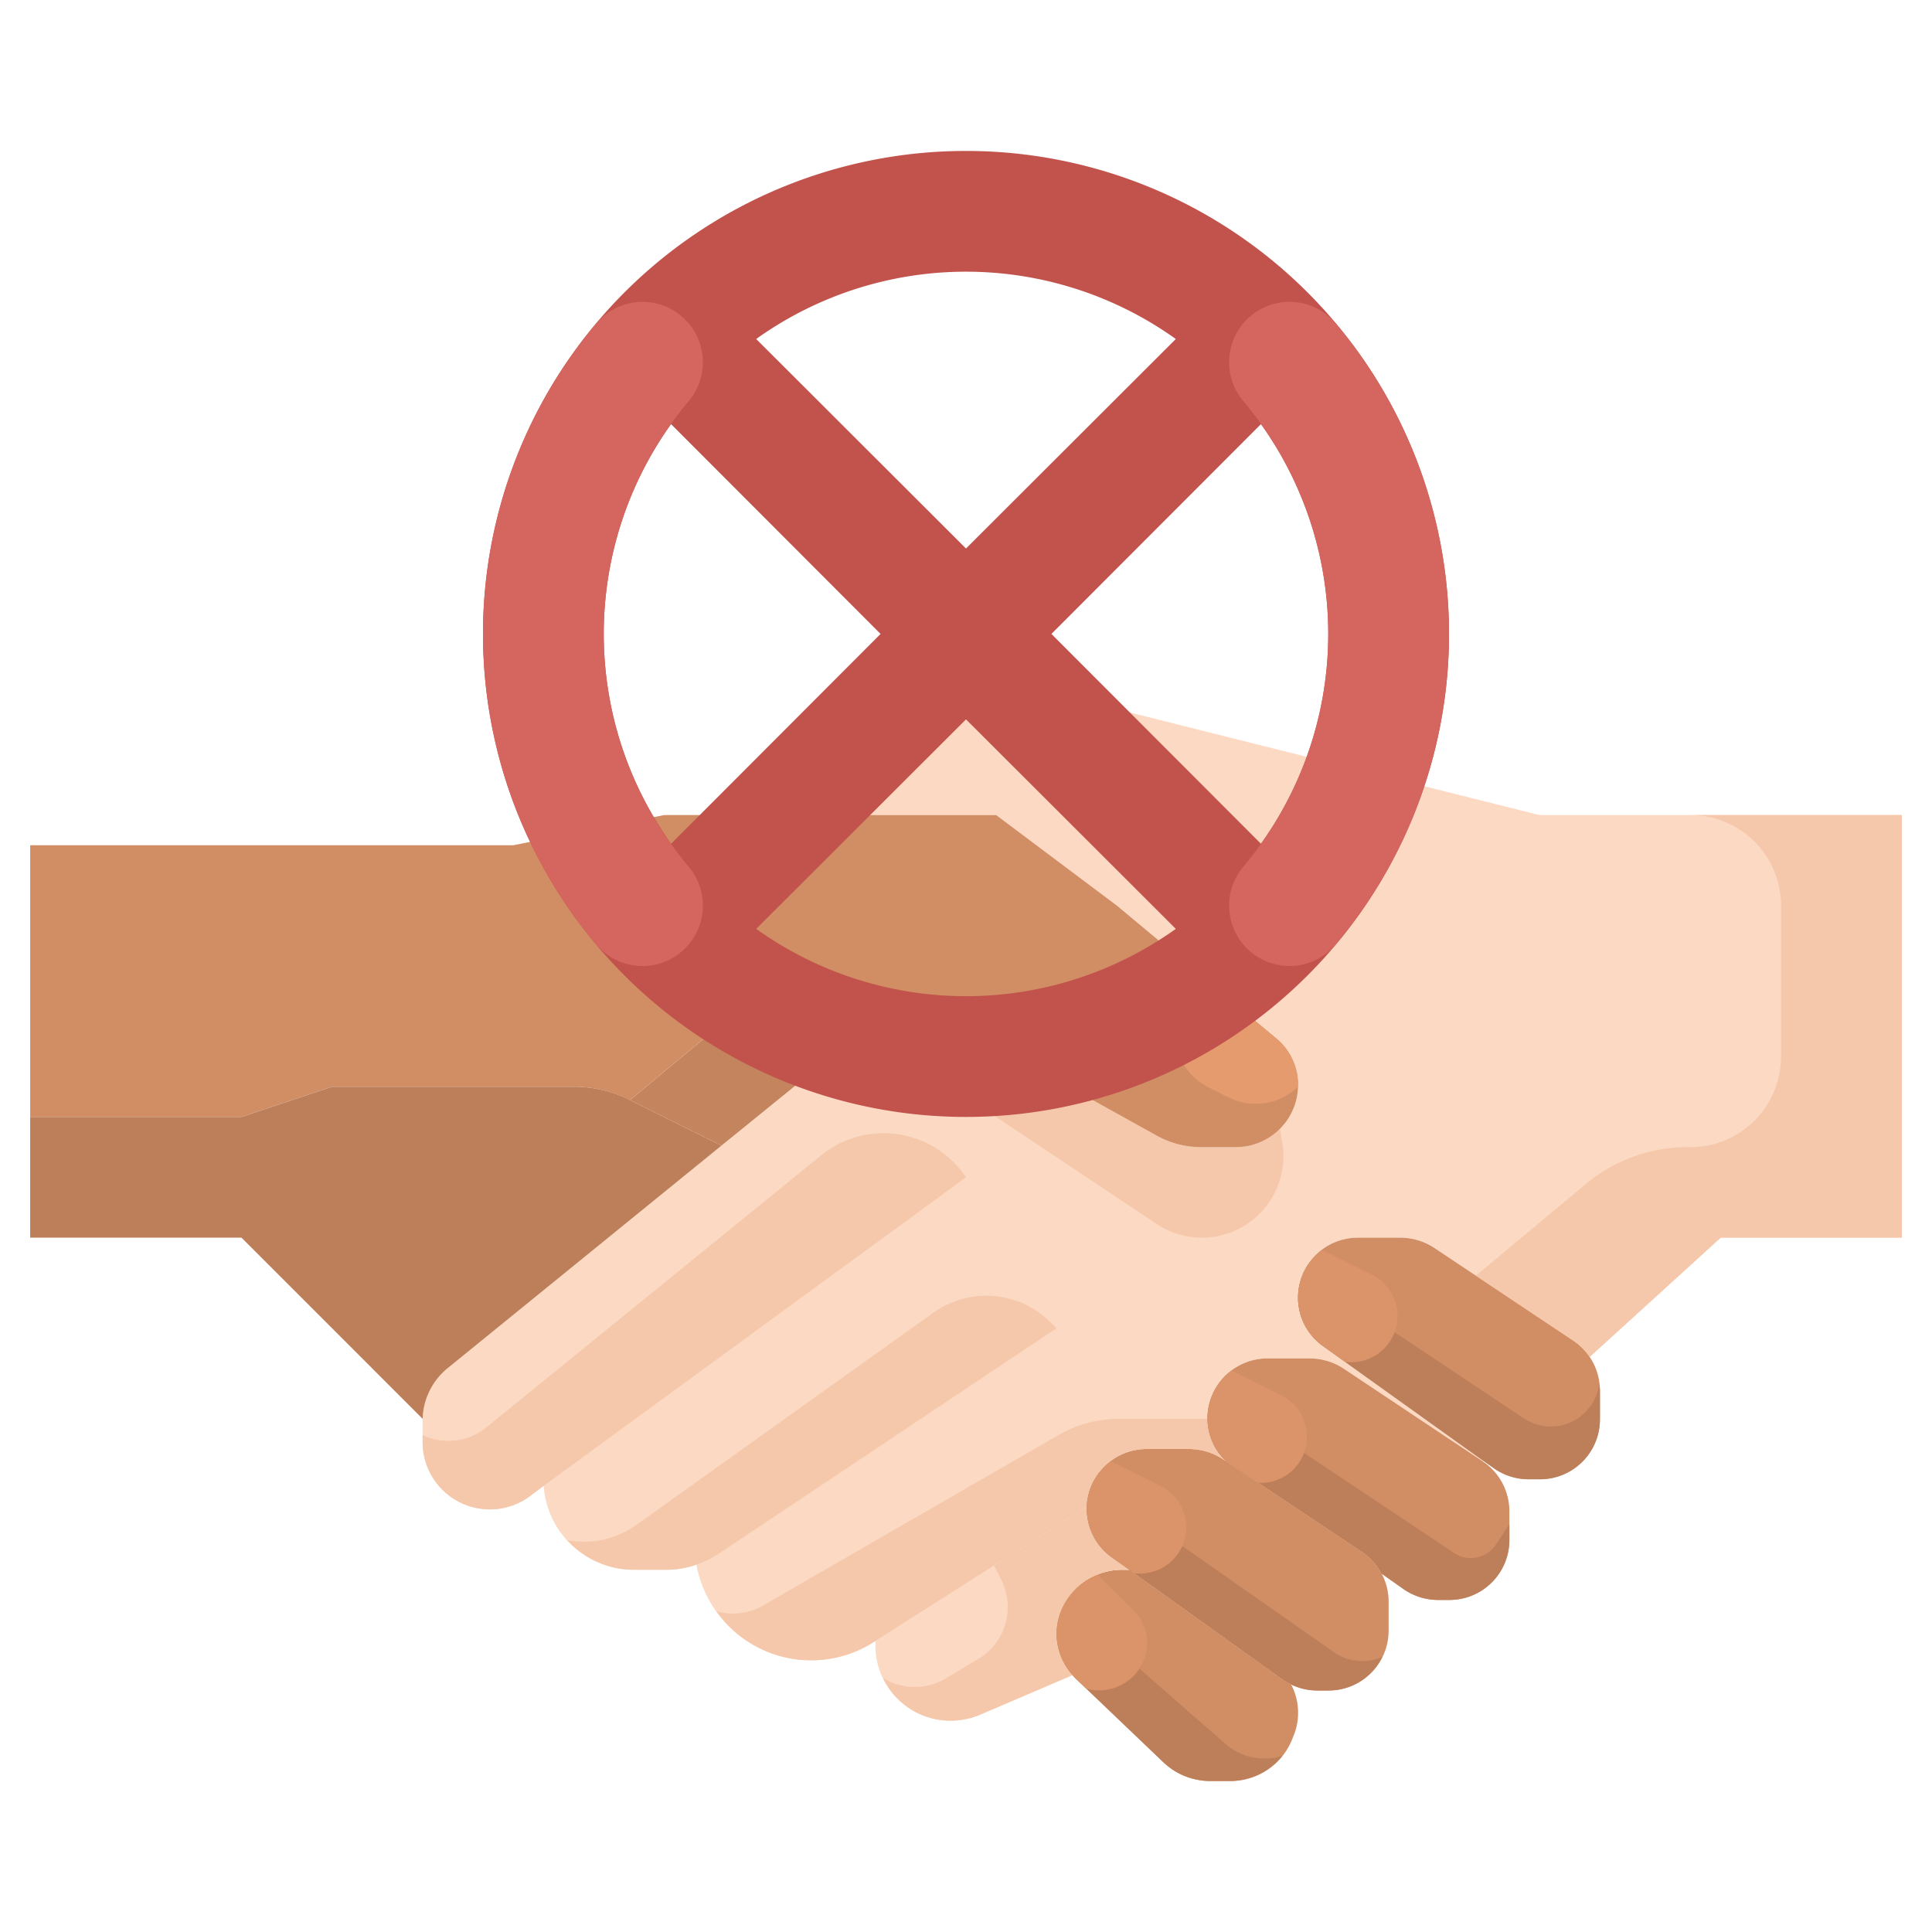 <svg xmlns="http://www.w3.org/2000/svg" viewBox="0 0 64 64"><g id="_12-Do_not_shake_hands" data-name="12-Do not shake hands"><path d="M51,27,35.58,23.14A5.215,5.215,0,0,0,34.4,23H33.15a4.909,4.909,0,0,0-2.17.51l-1.19.6A3.21,3.21,0,0,0,28,27h5l4,3,5.28,4.4A1.985,1.985,0,0,1,43,35.94,2.057,2.057,0,0,1,40.94,38H39.78a3,3,0,0,1-1.46-.38L30,33l-6.1,4.95-9.08,7.38A2.251,2.251,0,0,0,14,47v.77a2.228,2.228,0,0,0,3.61,1.75l.4-.3A2.987,2.987,0,0,0,21,52h1.09a2.971,2.971,0,0,0,.98-.17,3.86,3.86,0,0,0,5.88,2.56l.05-.03,7-4.45A1.984,1.984,0,0,1,37.98,48H39.4a2.054,2.054,0,0,1,1.1.33l.12.08A1.95,1.95,0,0,1,40,46.98,1.985,1.985,0,0,1,41.98,45H43.4a2.054,2.054,0,0,1,1.1.33l4.62,3.08.02-.02-5.31-3.8A1.979,1.979,0,0,1,44.98,41H46.4a2.054,2.054,0,0,1,1.1.33l4.62,3.08a1.982,1.982,0,0,1,.54.54L57,41h6V27Z" style="fill:#fcd9c2"/><path d="M42.83,57.55A2.2,2.2,0,0,1,40.73,59h-.62a2.25,2.25,0,0,1-1.57-.62l-2.89-2.76a1.538,1.538,0,0,1-.12-.13A2.063,2.063,0,0,1,35,54.12,2.17,2.17,0,0,1,37.22,52h.19l5.07,3.63a2.755,2.755,0,0,0,.29.17,2.022,2.022,0,0,1,.12,1.6Z" style="fill:#d18d64"/><path d="M52.12,44.41A1.994,1.994,0,0,1,53,46.06v.96A1.985,1.985,0,0,1,51.02,49h-.39a1.993,1.993,0,0,1-1.15-.37l-.34-.24-5.31-3.8A1.979,1.979,0,0,1,44.98,41H46.4a2.054,2.054,0,0,1,1.1.33Z" style="fill:#d18d64"/><path d="M50,51.02A1.985,1.985,0,0,1,48.02,53h-.39a1.993,1.993,0,0,1-1.15-.37l-.71-.5-.01-.01a1.98,1.98,0,0,0-.64-.71l-4.5-3A1.95,1.95,0,0,1,40,46.98,1.985,1.985,0,0,1,41.98,45H43.4a2.054,2.054,0,0,1,1.1.33l4.62,3.08A1.991,1.991,0,0,1,50,50.06Z" style="fill:#d18d64"/><path d="M42.48,55.63,37.41,52l-.58-.41A1.976,1.976,0,0,1,36,49.98v-.07A1.984,1.984,0,0,1,37.98,48H39.4a2.054,2.054,0,0,1,1.1.33l.12.08,4.5,3a1.98,1.98,0,0,1,.64.71l.01.01a1.97,1.97,0,0,1,.23.93v.96A1.985,1.985,0,0,1,44.02,56h-.39a1.973,1.973,0,0,1-.86-.2A2.755,2.755,0,0,1,42.48,55.63Z" style="fill:#d18d64"/><path d="M36.83,51.59l.58.41h-.19A2.17,2.17,0,0,0,35,54.12a2.063,2.063,0,0,0,.53,1.37L32.47,56.8a2.525,2.525,0,0,1-.98.2A2.484,2.484,0,0,1,29,54.51v-.15l7-4.45v.07A1.976,1.976,0,0,0,36.83,51.59Z" style="fill:#fcd9c2"/><path d="M23.07,51.83a3.26,3.26,0,0,1-.07-.7v0a3.26,3.26,0,0,0,.07.7,3.119,3.119,0,0,0,.69-.33L35,44l-.192-.192a3.02,3.02,0,0,0-3.889-.322l-9.851,7.037a2.987,2.987,0,0,1-2.27.5A2.974,2.974,0,0,0,21,52h1.09A2.971,2.971,0,0,0,23.07,51.83Z" style="fill:#f5c8ab"/><path d="M25.354,53.139a2,2,0,0,1-1.621.236A3.844,3.844,0,0,0,28.95,54.39l.05-.03,7-4.45A1.984,1.984,0,0,1,37.98,48H39.4a2.054,2.054,0,0,1,1.1.33l.12.08A1.952,1.952,0,0,1,40,47H37.071a3.99,3.99,0,0,0-2,.535Z" style="fill:#f5c8ab"/><path d="M27.2,38.274,16.109,47.286A1.989,1.989,0,0,1,14,47.538v.232a2.228,2.228,0,0,0,3.61,1.75l.4-.3A1.62,1.62,0,0,1,18,49a1.62,1.62,0,0,0,.01.22L32,39A3.28,3.28,0,0,0,27.2,38.274Z" style="fill:#f5c8ab"/><path d="M36.83,51.59A1.976,1.976,0,0,1,36,49.98v-.07l-3.069,1.951.241.482a2,2,0,0,1-.76,2.61L31.33,55.6a2,2,0,0,1-2.079-.016A2.478,2.478,0,0,0,31.49,57a2.525,2.525,0,0,0,.98-.2l3.06-1.31A2.063,2.063,0,0,1,35,54.12,2.17,2.17,0,0,1,37.22,52h.19Z" style="fill:#f5c8ab"/><path d="M39.817,41a2.7,2.7,0,0,0,2.66-3.14L42.4,37.4a2.05,2.05,0,0,1-1.459.6H39.78a3,3,0,0,1-1.46-.38L30,33l-1.353,1.1,9.674,6.449A2.7,2.7,0,0,0,39.817,41Z" style="fill:#f5c8ab"/><path d="M40.592,57.768l-5.317-4.652a2.028,2.028,0,0,0-.275,1,2.063,2.063,0,0,0,.53,1.37,1.538,1.538,0,0,0,.12.13l2.89,2.76a2.25,2.25,0,0,0,1.57.62h.62a2.245,2.245,0,0,0,1.75-.829A1.991,1.991,0,0,1,40.592,57.768Z" style="fill:#bd7f5a"/><path d="M44.191,54.734l-7.344-5.141a.982.982,0,0,1-.408-.844A1.978,1.978,0,0,0,36,49.91v.07a1.976,1.976,0,0,0,.83,1.61l.58.41,5.07,3.63a2.755,2.755,0,0,0,.29.17,1.973,1.973,0,0,0,.86.2h.39a1.978,1.978,0,0,0,1.772-1.116A1.631,1.631,0,0,1,44.191,54.734Z" style="fill:#bd7f5a"/><path d="M49.555,51.168a1,1,0,0,1-1.387.277l-6.5-4.336a1.994,1.994,0,0,1-.887-1.689A1.971,1.971,0,0,0,40,46.98a1.95,1.95,0,0,0,.62,1.43l4.5,3a1.98,1.98,0,0,1,.64.71l.01.01.71.5a1.993,1.993,0,0,0,1.15.37h.39A1.985,1.985,0,0,0,50,51.02V50.5Z" style="fill:#bd7f5a"/><path d="M50.46,46.974l-6.628-4.419a.98.98,0,0,1-.426-.761,1.96,1.96,0,0,0,.424,2.8l5.31,3.8.34.24a1.993,1.993,0,0,0,1.15.37h.39A1.985,1.985,0,0,0,53,47.02v-.96c0-.067-.023-.129-.029-.2a1.609,1.609,0,0,1-2.511,1.109Z" style="fill:#bd7f5a"/><path d="M24.444,33.464l-3.575,2.978a.18.18,0,0,0,.021.008l3.01,1.5L30,33H25.724A2,2,0,0,0,24.444,33.464Z" style="fill:#c4845e"/><path d="M37.526,55.542l.006-.006a1.537,1.537,0,0,0,0-2.209l-1.183-1.158A2.12,2.12,0,0,0,35,54.12a2.063,2.063,0,0,0,.53,1.37,1.538,1.538,0,0,0,.12.13l.336.321A1.616,1.616,0,0,0,37.526,55.542Z" style="fill:#db9469"/><path d="M39.037,51.445a1.532,1.532,0,0,0-.59-2.221L36.8,48.4a1.976,1.976,0,0,0-.8,1.51v.07a1.976,1.976,0,0,0,.83,1.61l.58.41.158.113A1.528,1.528,0,0,0,39.037,51.445Z" style="fill:#db9469"/><path d="M43.037,48.445a1.532,1.532,0,0,0-.59-2.221L40.8,45.4a1.975,1.975,0,0,0-.8,1.58,1.95,1.95,0,0,0,.62,1.43l1.062.708A1.523,1.523,0,0,0,43.037,48.445Z" style="fill:#db9469"/><path d="M46.037,44.445a1.532,1.532,0,0,0-.59-2.221L43.8,41.4a1.968,1.968,0,0,0,.03,3.19l.728.521A1.529,1.529,0,0,0,46.037,44.445Z" style="fill:#db9469"/><path d="M42.28,34.4,37,30l-4-3H22l-5,1H1v9H8l3-1h8a4.116,4.116,0,0,1,1.869.442l3.575-2.978A2,2,0,0,1,25.724,33H30l8.32,4.62a3,3,0,0,0,1.46.38h1.16A2.057,2.057,0,0,0,43,35.94,1.985,1.985,0,0,0,42.28,34.4Z" style="fill:#d18d64"/><path d="M56,27a3,3,0,0,1,3,3v5a3,3,0,0,1-3,3h-.095a5.264,5.264,0,0,0-3.369,1.22l-3.645,3.037L52.12,44.41a1.982,1.982,0,0,1,.54.54L57,41h6V27Z" style="fill:#f5c8ab"/><path d="M20.89,36.45A4.112,4.112,0,0,0,19,36H11L8,37H1v4H8l6,6a2.251,2.251,0,0,1,.82-1.67l9.08-7.38Z" style="fill:#bd7f5a"/><path d="M42.28,34.4l-2.494-2.079-.529.794a2,2,0,0,0,.769,2.9l.685.342A2,2,0,0,0,42.994,36c0-.02.006-.039.006-.059A1.985,1.985,0,0,0,42.28,34.4Z" style="fill:#e69b6e"/><path d="M32,5A16,16,0,1,1,16,21,16,16,0,0,1,32,5ZM44,21a11.947,11.947,0,0,0-2.23-6.95L34.83,21l6.94,6.95A11.947,11.947,0,0,0,44,21ZM32,18.17l6.95-6.94a11.945,11.945,0,0,0-13.9,0Zm6.95,12.6L32,23.83l-6.95,6.94a11.945,11.945,0,0,0,13.9,0ZM29.17,21l-6.94-6.95a11.937,11.937,0,0,0-.57,13.02c.18.3.37.6.57.88l.95-.95Z" style="fill:#c2534c"/><path d="M21.284,32a2,2,0,0,1-1.532-.713,15.978,15.978,0,0,1,0-20.574,2,2,0,1,1,3.062,2.574,11.977,11.977,0,0,0,0,15.426A2,2,0,0,1,21.284,32Z" style="fill:#d4665f"/><path d="M42.716,32a2,2,0,0,1-1.53-3.287,11.977,11.977,0,0,0,0-15.426,2,2,0,0,1,3.062-2.574,15.978,15.978,0,0,1,0,20.574A2,2,0,0,1,42.716,32Z" style="fill:#d4665f"/></g></svg>